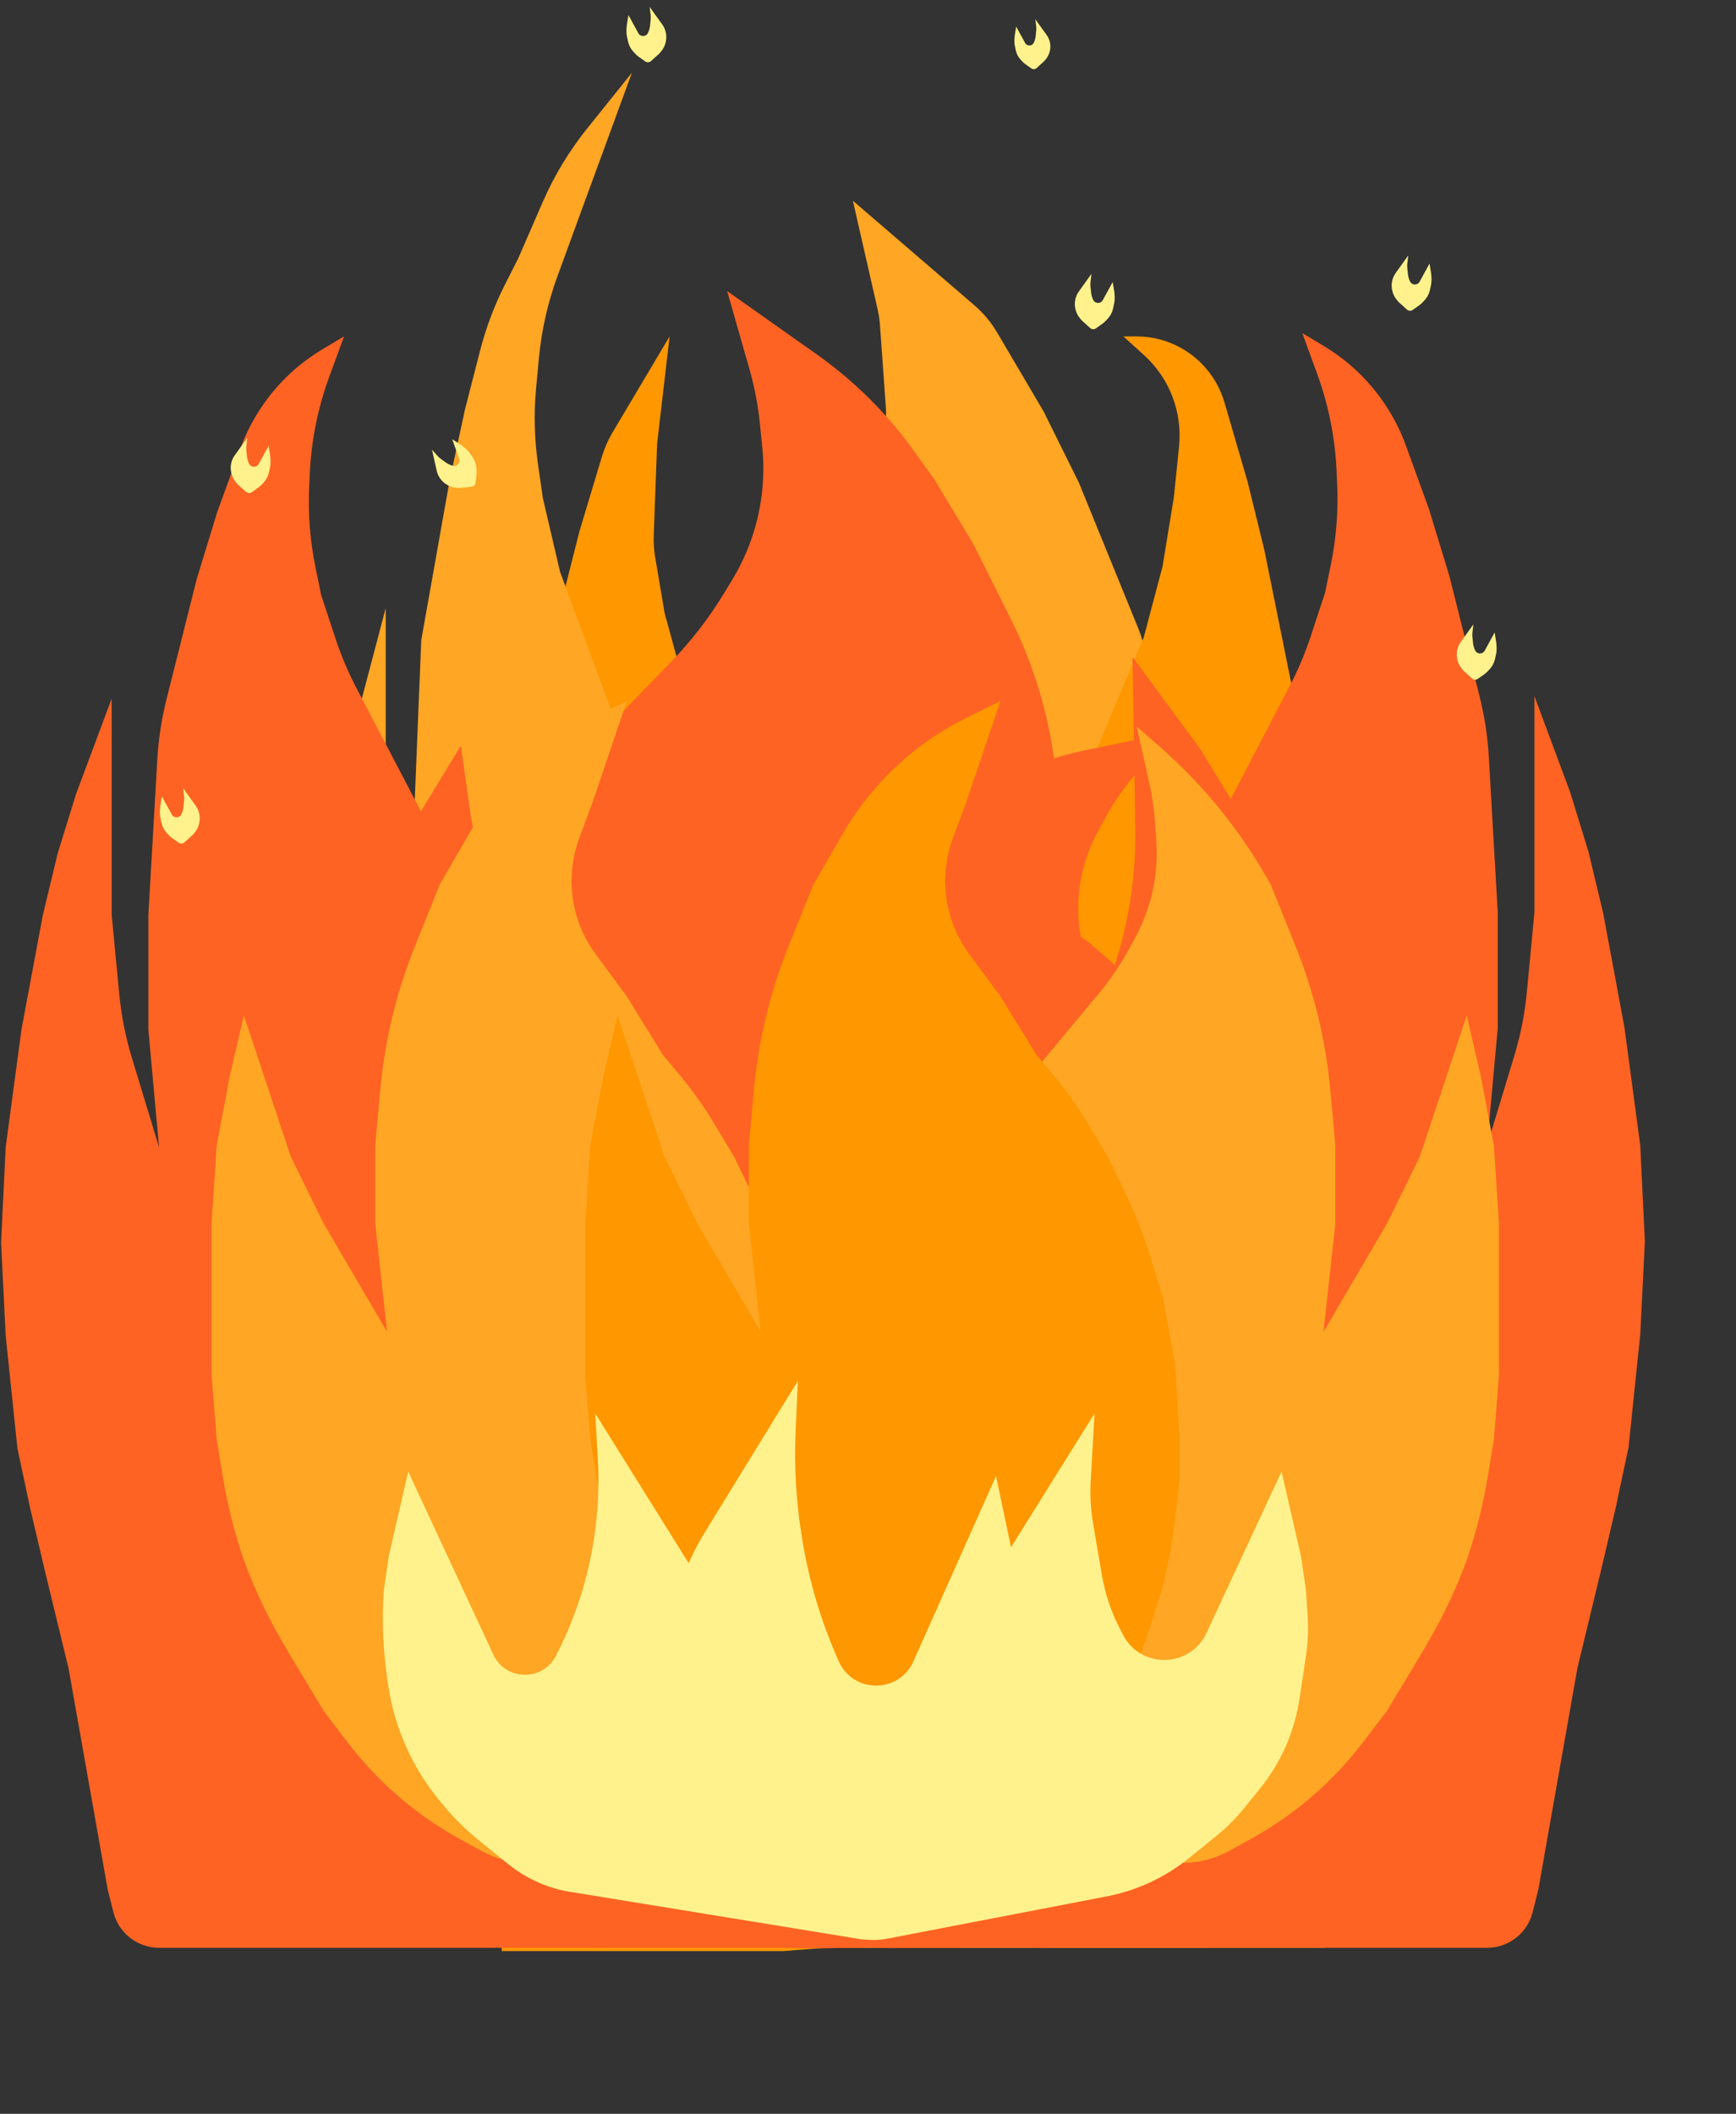 <svg width="1600" height="1948" viewBox="0 0 1600 1948" fill="none" xmlns="http://www.w3.org/2000/svg">
<rect x="0" y="0" width="1600" height="1948" fill="#333333" stroke="none"/>
<path d="M605.615 409.037L617.154 310L587.731 359.518L564.561 398.512C560.408 405.503 557.122 412.974 554.778 420.76L542.154 462.682L534.077 489.505L518.692 550.256L504.462 618.574L491.843 679.151C490.77 684.303 490.105 689.531 489.855 694.788L486.192 771.714L482.154 856.537V961.076L490.231 1068.37L464.585 966.459C463.223 961.046 462.317 955.529 461.875 949.965L454.462 856.537V659.38L441 702.938L427.538 746.496L413.692 800.6L402.538 856.537L394.462 908.807L386.385 961.076L380.423 1014.72L374.462 1068.37L371 1155.48L374.462 1239.85L378.885 1291.2L383.308 1342.55L392.923 1397.11L404.077 1454.43L424.846 1522.74L443.71 1582.84C445.999 1590.13 447.444 1597.66 448.018 1605.28L462.538 1798H490.231H528.692H559.846H592.154H620.615H648.692H677.538H722.154L801 1791.89L774.846 1593.81L768.692 1384.73L771.769 1342.55L774.846 1291.2V1239.85L771.769 1142.64L767.731 1099.54L763.692 1056.45L755.808 1007.39L747.923 958.325L736.962 914.767L726 871.21L714.077 833.154L702.154 795.098L689.846 766.67L677.538 738.243L632.674 634.726C630.791 630.382 629.219 625.91 627.97 621.344L612.538 564.928L603.86 513.585C602.726 506.872 602.279 500.06 602.529 493.257L605.615 409.037Z" fill="#FF9700"/>
<path d="M808.791 284.709L786.07 185L848.337 238.578L898.061 281.364C906.367 288.511 913.442 296.974 919.003 306.416L944.791 350.2L961.884 379.222L994.442 444.955L1024.56 518.873L1049.09 579.078C1052.79 588.171 1055.14 597.76 1056.05 607.537L1063.22 684.57L1071.77 776.348V882.135C1071.77 887.01 1071.41 891.879 1070.7 896.702L1054.67 1005.54L1106.53 900.198C1111 891.106 1114.07 881.387 1115.62 871.373L1129.19 783.97C1129.98 778.896 1130.37 773.769 1130.37 768.634V563.026L1158.86 610.155L1187.35 657.284L1216.65 715.824L1240.26 776.348L1257.35 832.903L1274.44 889.458L1287.06 947.501L1299.67 1005.54L1306.39 1091.93C1306.8 1097.17 1306.79 1102.44 1306.37 1107.68L1299.67 1191.08L1290.31 1246.65L1282.33 1294.05C1281.41 1299.48 1280.05 1304.83 1278.26 1310.03L1260.6 1361.25L1240.08 1415.17C1238.03 1420.55 1235.52 1425.75 1232.57 1430.7L1193.05 1497.18L1156.56 1556.61C1149.49 1568.13 1144.82 1580.97 1142.85 1594.35L1113.28 1795H1054.67H973.279H907.349H838.977H778.744H719.326H658.279H563.86L397 1788.39L449.9 1583.55C451.529 1577.25 452.537 1570.8 452.912 1564.29L464.798 1357.83C465.18 1351.19 464.899 1344.54 463.961 1337.96L458.86 1302.21L452.349 1246.65V1191.08L458.86 1085.91L467.407 1039.28L475.953 992.646L492.64 939.563L507.03 893.785C508.558 888.923 510.456 884.185 512.707 879.611L532.523 839.352L555.721 792.223L580.953 751.047L602.185 716.4C604.848 712.054 607.841 707.917 611.135 704.026L632.233 679.113L658.279 648.355L752.333 537.403C756.904 532.01 760.891 526.148 764.226 519.914L791.771 468.431C794.477 463.373 796.743 458.092 798.543 452.645L811.601 413.147C815.703 400.738 817.333 387.645 816.399 374.609L811.035 299.777C810.671 294.704 809.921 289.667 808.791 284.709Z" fill="#FFA624"/>
<path d="M494.13 357.421L496.702 329.98C499.102 304.383 504.782 279.2 513.603 255.052L535.734 194.463L582.429 67L541.337 118.169C524.637 138.964 510.785 161.892 500.146 186.349L477.586 238.213L465.437 262.191C455.592 281.623 447.893 302.069 442.476 323.167L435.825 349.072L428.424 377.895L414.327 443.179L401.288 516.592L388.249 590.006L384.548 681.157L380.848 772.308V884.645L388.249 999.938L367.409 902.817C364.39 888.75 362.387 874.483 361.416 860.128L355.474 772.308V560.443L343.14 607.251L330.805 654.058L318.118 712.197L307.898 772.308L300.497 828.476L293.097 884.645L287.634 942.292L282.172 999.938L279 1093.55L282.172 1184.21L286.225 1239.39L290.277 1294.58L299.088 1353.21L309.308 1414.8L328.338 1488.21L341.099 1535.89C346.206 1554.97 349.416 1574.51 350.682 1594.22L362.875 1784H388.249H423.49H452.036H481.639H507.717H533.444H559.875H600.755L673 1777.43L649.036 1564.58L643.397 1339.91L646.216 1294.58L649.036 1239.39V1184.21L646.216 1079.76L642.516 1033.44L638.816 987.128L631.591 934.408L624.367 881.689L614.323 834.881L604.279 788.074L593.354 747.18L582.429 706.285L571.152 675.737L559.875 645.189L516.175 526.939L500.317 458.946L495.888 428.216C492.509 404.77 491.919 381.006 494.13 357.421Z" fill="#FFA624"/>
<path d="M303.508 347.112L317.113 310L297.556 321.655C276.531 334.183 258.315 350.911 244.045 370.794C234.558 384.012 226.928 398.467 221.366 413.757L210.02 444.951L200.156 472.069L181.368 533.491L163.989 602.562L153.55 644.05C148.933 662.398 146.063 681.141 144.976 700.029L141.677 757.392L136.746 843.151V948.844L146.609 1057.32L121.525 974.795C115.716 955.688 111.831 936.048 109.925 916.168L102.927 843.151V643.819L86.487 687.858L70.047 731.896L53.138 786.597L39.516 843.151L29.652 895.997L19.788 948.844L12.508 1003.08L5.227 1057.32L1 1145.39L5.227 1230.69L10.629 1282.61L16.031 1334.53L27.773 1389.69L41.395 1447.64L63.217 1537.61L99.255 1741.19L104.541 1762.2C109.391 1781.48 126.727 1795 146.609 1795H193.58H231.627H271.082H305.84H340.129H375.357H429.843H793L618.127 1674.18C540.144 1620.31 492.209 1532.74 488.841 1438.02L486.678 1377.18L490.436 1334.53L494.193 1282.61V1230.69L490.436 1132.41L485.504 1088.84L480.572 1045.26L470.943 995.663L461.314 946.062L447.927 902.024L434.54 857.985L419.979 819.51L405.418 781.034L390.388 752.293L375.357 723.552L328.49 634.029C320.918 619.565 314.54 604.508 309.418 589.006L295.977 548.325L290.702 522.491C285.782 498.394 283.844 473.783 284.932 449.213L285.468 437.109C286.829 406.362 292.913 376.008 303.508 347.112Z" fill="#FE6323"/>
<path d="M1054.27 327.141L1035.31 310L1047.41 310C1077.64 310 1105.56 326.148 1120.64 352.347C1124 358.175 1126.64 364.382 1128.53 370.837L1141.85 416.5L1149.92 444.19L1165.31 506.906L1179.54 577.433L1192.25 640.444C1193.26 645.447 1193.89 650.519 1194.12 655.617L1197.81 735.525L1201.85 823.092V931.011L1193.77 1041.77L1219.53 936.078C1220.82 930.816 1221.67 925.458 1222.09 920.058L1229.54 823.092V619.559L1243 664.526L1256.46 709.492L1270.31 765.345L1281.46 823.092L1289.54 877.052L1297.62 931.011L1303.58 986.391L1309.54 1041.77L1313 1131.7L1309.54 1218.8L1305.12 1271.81L1300.69 1324.82L1291.08 1381.15L1279.92 1440.32L1259.15 1510.84L1240.09 1573.53C1237.94 1580.63 1236.57 1587.94 1236.03 1595.34L1221.46 1795H1193.77H1155.31H1124.15H1091.85H1063.38H1035.31H1006.46H961.846L883 1788.69L909.154 1584.21L915.308 1368.37L912.231 1324.82L909.154 1271.81V1218.8L912.231 1118.45L916.269 1073.96L920.308 1029.46L928.192 978.818L936.077 928.172L947.038 883.205L958 838.238L969.923 798.952L981.846 759.665L994.154 730.319L1006.46 700.972L1054.15 587.373L1071.46 522.053L1081.85 458.626L1086.68 411.519C1089.93 379.837 1077.89 348.501 1054.27 327.141Z" fill="#FF9700"/>
<path d="M1213.95 344.39L1200.29 307L1219.75 318.637C1240.79 331.218 1259.02 348.003 1273.28 367.943C1282.74 381.17 1290.35 395.63 1295.89 410.92L1307.24 442.224L1317.1 469.397L1335.86 530.943L1353.22 600.153L1363.68 641.862C1368.27 660.156 1371.12 678.841 1372.2 697.671L1375.5 755.296L1380.43 841.228V947.134L1370.57 1055.83L1395.67 973.001C1401.44 953.946 1405.3 934.363 1407.2 914.542L1414.2 841.228V641.494L1430.62 685.621L1447.04 729.749L1463.93 784.559L1477.53 841.228L1487.38 894.181L1497.24 947.134L1504.51 1001.48L1511.78 1055.83L1516 1144.08L1511.78 1229.55L1506.38 1281.57L1500.99 1333.6L1489.26 1388.87L1475.66 1446.94L1453.86 1537.09L1417.87 1741.08L1412.56 1762.24C1407.74 1781.5 1390.43 1795 1370.57 1795H1323.66H1285.66H1246.26H1211.54H1177.3H1142.12H1087.7H725L899.846 1673.8C977.624 1619.89 1025.4 1532.44 1028.75 1437.87L1030.94 1376.33L1027.18 1333.6L1023.43 1281.57V1229.55L1027.18 1131.08L1032.11 1087.41L1037.03 1043.75L1046.65 994.049L1056.27 944.347L1069.64 900.22L1083.01 856.092L1097.55 817.539L1112.09 778.986L1127.1 750.187L1142.12 721.388L1188.96 631.605C1196.5 617.164 1202.85 602.134 1207.94 586.663L1221.4 545.807L1226.7 519.735C1231.59 495.711 1233.52 471.18 1232.43 446.688L1231.88 434.132C1230.53 403.477 1224.48 373.211 1213.95 344.39Z" fill="#FE6323"/>
<path d="M1041.15 720.006L1077.27 675.421L1014.16 688.522L999.591 691.548C967.461 698.218 936.671 710.211 908.494 727.03L887.213 739.734L843.787 770.581L799.991 807.46C771.015 831.859 746.517 861.124 727.597 893.94L724.189 899.851L692.184 955.363L675.564 993.606C665.813 1016.04 658.075 1039.3 652.441 1063.11L642.067 1106.95L636.169 1062C631.782 1028.56 633.354 994.607 640.812 961.717C644.75 944.351 650.305 927.39 657.403 911.058L705.717 799.887L670.591 820.27L635.465 840.653L596.553 868.022L561.511 898.573L532.616 928.794L503.722 959.016L477.888 991.693L470.847 1000.6C458.339 1016.42 447.156 1033.24 437.409 1050.9C426.036 1071.5 416.668 1093.15 409.434 1115.54L400.751 1142.42L392.647 1180.92C387.258 1206.53 384.383 1232.61 384.064 1258.78L384.002 1263.85L384.185 1271.34C384.835 1297.89 388.044 1324.32 393.767 1350.25L398.812 1373.1L414.164 1437.94L427.781 1475.4C439.397 1507.35 454.914 1537.74 473.979 1565.89L475.557 1568.22C487.048 1585.18 499.786 1601.27 513.665 1616.35L523.917 1627.48L534.737 1639.23C548.11 1653.76 564.371 1665.33 582.478 1673.2C588.992 1676.03 595.709 1678.36 602.573 1680.19L612.903 1682.93C643.337 1691.01 674.906 1693.97 706.312 1691.68L727.096 1690.16C745.651 1688.81 764.048 1685.8 782.069 1681.18C809.496 1674.14 835.842 1663.42 860.385 1649.3L870.225 1643.64C889.013 1632.83 906.883 1620.49 923.654 1606.76L941.565 1592.09L982.808 1550.73L1004.46 1523.36L1022.13 1496.52L1027.15 1488.36C1037.4 1471.72 1046.45 1454.37 1054.24 1436.45L1057.9 1428.01L1072.12 1387.13C1078.65 1368.34 1083.82 1349.1 1087.58 1329.56L1088.2 1326.35L1088.75 1323.48C1092.56 1303.72 1094.91 1283.71 1095.8 1263.6L1096.2 1254.4L1096.35 1251.1C1097.41 1227.08 1096.37 1203.02 1093.24 1179.19L1092.98 1177.2L1088.02 1139.4L1079.84 1104.7L1078.69 1099.84C1074.01 1079.98 1067.74 1060.51 1059.96 1041.65L1048.26 1013.3L1014.49 931.56C1006.79 912.929 1001.2 893.494 997.834 873.62L995.835 861.826C994.234 852.379 993.557 842.799 993.814 833.221C994.439 810.015 1000.53 787.285 1011.61 766.88L1019.27 752.746C1025.55 741.185 1032.87 730.226 1041.15 720.006Z" fill="#FE6323"/>
<path d="M558.852 720.322L522.73 675.738L585.837 688.839L600.41 691.864C632.54 698.534 663.33 710.527 691.507 727.347L712.788 740.05L756.214 770.898L800.01 807.777C828.986 832.176 853.484 861.441 872.404 894.257L875.812 900.167L907.817 955.679L924.437 993.922C934.188 1016.36 941.926 1039.62 947.56 1063.42L957.934 1107.26L963.832 1062.31C968.219 1028.87 966.647 994.924 959.189 962.034C955.251 944.667 949.696 927.707 942.598 911.374L894.284 800.203L929.41 820.586L964.536 840.97L1003.45 868.338L1038.49 898.89L1067.38 929.111L1096.28 959.332L1122.11 992.009L1129.15 1000.92C1141.66 1016.74 1152.85 1033.56 1162.59 1051.21C1173.97 1071.82 1183.33 1093.46 1190.57 1115.85L1199.25 1142.73L1207.35 1181.24C1212.74 1206.85 1215.62 1232.92 1215.94 1259.09L1216 1264.17L1215.82 1271.66C1215.17 1298.21 1211.96 1324.63 1206.23 1350.57L1201.19 1373.42L1185.84 1438.26L1172.22 1475.71C1160.6 1507.66 1145.09 1538.06 1126.02 1566.21L1124.44 1568.54C1112.95 1585.5 1100.22 1601.59 1086.34 1616.66L1076.08 1627.8L1065.26 1639.55C1051.89 1654.07 1035.63 1665.64 1017.52 1673.51C1011.01 1676.34 1004.29 1678.68 997.428 1680.5L987.098 1683.25C956.664 1691.33 925.095 1694.29 893.689 1691.99L872.905 1690.48C854.35 1689.12 835.953 1686.12 817.932 1681.5C790.504 1674.46 764.159 1663.74 739.616 1649.62L729.776 1643.95C710.988 1633.14 693.118 1620.81 676.347 1607.08L658.436 1592.41L617.193 1551.05L595.544 1523.68L577.874 1496.84L572.848 1488.67C562.602 1472.03 553.551 1454.68 545.762 1436.76L542.097 1428.33L527.881 1387.44C521.346 1368.65 516.178 1349.41 512.417 1329.87L511.8 1326.67L511.248 1323.8C507.444 1304.04 505.089 1284.03 504.203 1263.92L503.798 1254.72L503.652 1251.41C502.594 1227.4 503.634 1203.34 506.76 1179.51L507.021 1177.52L511.981 1139.72L520.165 1105.01L521.31 1100.16C525.995 1080.29 532.26 1060.83 540.045 1041.96L551.741 1013.61L585.513 931.876C593.211 913.245 598.797 893.811 602.167 873.936L604.166 862.142C605.767 852.696 606.444 843.116 606.187 833.538C605.562 810.332 599.467 787.601 588.396 767.196L580.727 753.063C574.454 741.502 567.132 730.542 558.852 720.322Z" fill="#FE6323"/>
<path d="M690.736 340.196L670.196 268.243L737.558 315.819L752.539 326.4C787.216 350.891 817.557 381.003 842.31 415.493L861.006 441.542L896.764 500.646L930.028 567.219L931.76 570.686C952.63 612.454 966.266 657.459 972.087 703.787L973.739 716.933L984.187 800.075L985.239 867.152C985.61 890.819 983.946 914.474 980.265 937.856L969.167 1008.35L997.54 957.625C1019.12 919.046 1033.87 877.027 1041.14 833.424C1044.95 810.583 1046.69 787.444 1046.32 764.29L1043.83 605.511L1074.97 647.801L1106.11 690.091L1138.29 742.721L1164.4 797.248L1183.48 848.283L1202.57 899.318L1216.89 951.778L1222.52 972.409C1228.31 993.595 1232.39 1015.21 1234.74 1037.04L1236.28 1051.42C1239.01 1076.85 1239.38 1102.48 1237.37 1127.98L1233.85 1172.61L1224.63 1223.19L1222.46 1235.08C1217.77 1260.81 1210.65 1286.04 1201.18 1310.43L1194.49 1327.68L1185.63 1348.28C1175.32 1372.27 1162.75 1395.23 1148.1 1416.85L1124.16 1452.16L1074.77 1522.74L1031.09 1571.91C1008.38 1597.48 982.588 1620.13 954.296 1639.34L933.224 1653.65C915.96 1665.37 897.831 1675.77 878.995 1684.75L854.566 1696.4L836.006 1705.25C813.494 1715.99 788.934 1721.75 763.997 1722.14C754.998 1722.28 746.001 1721.72 737.089 1720.47L723.588 1718.57C684.205 1713.03 646.06 1700.79 610.804 1682.39L587.257 1670.1C565.935 1658.97 545.662 1645.93 526.687 1631.15C498.228 1608.99 472.905 1583.07 451.409 1554.1L437.004 1534.68C423.744 1516.81 411.95 1497.9 401.737 1478.13L383.853 1443.51L355.75 1372.81L343.74 1328.87L336.126 1287.56L328.37 1237.25L327.579 1186.83L333.047 1091.28L341.524 1048.82L344.248 1035.17C348.079 1015.98 353.268 997.093 359.777 978.641L367.093 957.904L372.417 942.809C380.247 920.613 389.961 899.126 401.451 878.584L408.325 866.296L432.465 823.139L458.867 785.35L466.433 774.52C478.971 756.576 492.914 739.657 508.134 723.923L512.69 719.212L540.11 690.864L618.871 609.522C637.145 590.649 653.262 569.801 666.924 547.363L674.724 534.553C681.272 523.798 686.777 512.443 691.164 500.641C701.667 472.382 705.564 442.095 702.555 412.098L700.42 390.817C698.702 373.689 695.462 356.749 690.736 340.196Z" fill="#FE6323"/>
<path d="M1165.82 753.926L1175.21 686.798L1210.41 744.707L1232.95 781.8C1241.33 795.58 1247.35 810.663 1250.75 826.426L1256.61 853.559L1262.11 879.031L1269.55 934.542L1272.62 994.663L1274.39 1029.38C1275.25 1046.19 1273.17 1063.02 1268.24 1079.11L1255.97 1119.21L1236.26 1183.63L1208.51 1247.48C1205.1 1255.34 1200.99 1262.89 1196.23 1270.02L1155.69 1330.9L1217.06 1287.05C1230.97 1277.11 1243.01 1264.78 1252.62 1250.64L1276.42 1215.63C1281.5 1208.16 1285.86 1200.23 1289.46 1191.96L1346.07 1061.7L1355.6 1103.32L1365.13 1144.95L1372 1194.49L1373.65 1243.34L1371.15 1287.23L1368.65 1331.12L1362.06 1374.42L1357.27 1405.92C1356.07 1413.78 1354.23 1421.52 1351.77 1429.07L1338.37 1470.13C1335.49 1478.94 1331.78 1487.45 1327.27 1495.55L1301.53 1541.84L1277.75 1575.69L1262.11 1597.95C1256.69 1605.66 1250.53 1612.83 1243.72 1619.34L1220.2 1641.83L1193.39 1665.65C1186.43 1671.83 1178.89 1677.33 1170.88 1682.06L1125.59 1708.82L1064.74 1743.53L993.16 1773.97C982.196 1778.64 970.697 1781.93 958.926 1783.77L899.241 1793.13C892.146 1794.24 884.978 1794.83 877.797 1794.88L840.307 1795.13L822.632 1795.25C802.454 1795.38 782.472 1791.3 763.966 1783.26L687.882 1750.19C679.262 1746.44 671.028 1741.87 663.295 1736.52L591.807 1687.13L558.167 1659.71C544.047 1648.19 535.9 1630.91 536.008 1612.69C536.032 1608.57 535.632 1604.45 534.814 1600.4L534.42 1598.45C529.66 1574.91 535.923 1550.33 551.247 1531.84C564.314 1516.07 570.96 1495.77 569.635 1475.33L567.909 1448.7L570.121 1387.32L575.627 1351.05L583.586 1318.21L591.705 1288.65C593.519 1282.04 595.799 1275.58 598.529 1269.3L610.583 1241.56L641.584 1182.78C644.836 1176.61 648.53 1170.68 652.637 1165.05L666.996 1145.34L681.283 1125.74C685.437 1120.04 690.002 1114.65 694.942 1109.62L716.561 1087.58L736.733 1067.02C742.633 1061.01 749.047 1055.52 755.902 1050.62L778.218 1034.68L810.837 1011.37L843.383 992.769L865.875 979.913C872.568 976.088 879.555 972.803 886.772 970.091L906.112 962.821L936.293 951.475L1037.98 913.313C1048.1 909.513 1057.77 904.591 1066.8 898.639L1091.17 882.564C1099.03 877.386 1106.36 871.454 1113.06 864.854L1115.53 862.425C1131.77 846.432 1144 826.83 1151.23 805.215L1159.74 779.785C1162.55 771.37 1164.59 762.713 1165.82 753.926Z" fill="#FE6323"/>
<path d="M433.151 746.864L424.791 687.115L389.592 745.023L381.463 758.396C363.542 787.879 350.674 820.15 343.39 853.876L337.889 879.347L330.45 934.858L327.382 994.979C325.352 1034.76 330.274 1074.58 341.927 1112.67L344.026 1119.53L363.739 1183.95L381.968 1225.89C391.719 1248.33 403.444 1269.86 417.006 1290.22L444.311 1331.22L405.526 1303.5C376.675 1282.89 351.705 1257.32 331.772 1228C321.247 1212.51 312.194 1196.08 304.731 1178.9L253.932 1062.01L244.403 1103.64L234.874 1145.26L227.998 1194.81L226.346 1243.66L228.849 1287.55L231.353 1331.44L237.94 1374.74L239.735 1386.54C242.924 1407.51 247.833 1428.17 254.413 1448.33C262.091 1471.85 272.01 1494.58 284.035 1516.2L298.468 1542.16L322.254 1576.01L322.79 1576.77C338.253 1598.78 355.83 1619.22 375.269 1637.81L379.797 1642.14L387.225 1648.74C407.078 1666.38 428.586 1682.06 451.451 1695.57L474.406 1709.13L535.258 1743.84L538.471 1745.52C565.321 1759.56 593.634 1770.6 622.899 1778.45L645.634 1784.54L680.22 1790.1C700.987 1793.44 721.979 1795.19 743.013 1795.33L759.693 1795.44C797.468 1795.23 834.754 1786.87 869.008 1770.95L894.811 1758.95C914.953 1749.58 934.265 1738.53 952.541 1725.9L1008.19 1687.45L1041.83 1660.02C1055.95 1648.51 1064.1 1631.22 1063.99 1613.01C1063.97 1608.88 1064.37 1604.76 1065.19 1600.72L1065.58 1598.77C1070.34 1575.23 1064.08 1550.65 1048.75 1532.15C1035.69 1516.38 1029.04 1496.09 1030.36 1475.65L1032.09 1449.01L1029.88 1387.63L1024.37 1351.36L1016.41 1318.52L1013.34 1307.35C1008.17 1288.5 1001.66 1270.05 993.872 1252.13L989.417 1241.88L967.471 1200.26C958.19 1182.66 947.649 1165.76 935.931 1149.68L933.004 1145.66L930.28 1141.92C918.428 1125.66 905.402 1110.28 891.308 1095.92L883.439 1087.9L879.699 1084.09C862.865 1066.93 844.565 1051.27 825.007 1037.3L821.782 1034.99L789.163 1011.69L756.617 993.085L752.063 990.483C733.431 979.833 713.977 970.689 693.888 963.137L663.707 951.792L576.648 919.118C556.804 911.671 537.857 902.023 520.163 890.356L509.663 883.433C501.252 877.887 493.402 871.535 486.225 864.466C468.834 847.34 455.734 826.348 447.99 803.2L442.627 787.166C438.24 774.051 435.068 760.56 433.151 746.864Z" fill="#FE6323"/>
<path d="M735.39 997.281L725.02 959.946L776.3 996.144C788.83 1004.99 799.794 1015.87 808.739 1028.32L827.375 1054.28C831.633 1060.21 835.413 1066.47 838.678 1073L865.543 1126.73C872.757 1141.16 877.378 1156.74 879.198 1172.77L886.084 1233.43V1284.37L876.448 1355.04L927.841 1284.37L948.831 1249.99C952.575 1243.86 955.834 1237.44 958.576 1230.8L992.542 1148.54L1004.01 1188.46L1012.21 1223.39C1013.78 1230.08 1014.85 1236.87 1015.4 1243.72L1018.7 1284.37V1338.52V1383.03L1014.57 1425.24L1006.73 1463.43C1004.92 1472.21 1002.27 1480.8 998.792 1489.07L992.542 1503.94L984.837 1520.55C981.111 1528.58 976.619 1536.23 971.424 1543.4L954.456 1566.81L927.841 1602.37L897.823 1634.04C890.027 1642.26 881.245 1649.49 871.677 1655.56L847.024 1671.21C841.257 1674.87 835.225 1678.09 828.979 1680.86L810.37 1689.09L800.632 1693.41C788.596 1698.73 775.579 1701.48 762.417 1701.48C757.683 1701.48 752.955 1701.13 748.273 1700.42L732.712 1698.06C717.594 1695.77 702.964 1690.98 689.421 1683.88L663.871 1670.49C656.622 1666.69 649.727 1662.25 643.267 1657.22L630.624 1647.39C620.792 1639.74 612.044 1630.8 604.618 1620.8L588.139 1598.6C583.649 1592.56 579.663 1586.15 576.22 1579.45L564.414 1556.48L550.189 1520.23L544.224 1497.74L540.553 1476.64L538.265 1460.62C537.344 1454.18 536.882 1447.67 536.882 1441.16V1425.24L539.803 1386.54C540.302 1379.92 541.279 1373.35 542.725 1366.88L545.371 1355.04L547.992 1343.3C549.455 1336.76 551.394 1330.32 553.794 1324.06L559.596 1308.92L564.694 1295.61C567.561 1288.13 571.076 1280.91 575.198 1274.04L582.081 1262.57L595.159 1240.78L609.384 1221.73L617.016 1211.52C621.404 1205.64 626.254 1200.13 631.521 1195.03L638.293 1188.46L652.977 1174.24L698.756 1129.94C706.147 1122.78 712.712 1114.83 718.33 1106.21L725.28 1095.56C728.769 1090.21 731.728 1084.53 734.116 1078.6C739.901 1064.25 742.213 1048.73 740.866 1033.31L739.89 1022.14C739.155 1013.73 737.649 1005.41 735.39 997.281Z" fill="#FFA624"/>
<path d="M1059.19 721.282L1047.61 669.48L1069.21 688.417C1107.77 722.224 1140.53 762.117 1166.2 806.515L1171.27 815.29L1194.05 871.858C1211.12 914.276 1221.91 958.96 1226.08 1004.5L1230.76 1055.71V1127.65L1219.8 1227.44L1278.24 1127.65L1308.5 1066.08L1351.81 935.826L1364.86 992.205L1376.86 1055.71L1381.55 1127.65V1204.11V1266.97L1376.86 1326.59L1371.09 1361.48C1366.94 1386.57 1360.76 1411.28 1352.61 1435.37L1351.81 1437.73L1350.75 1440.59C1341.39 1465.64 1329.9 1489.85 1316.42 1512.95L1308.5 1526.52L1278.24 1576.74L1256.1 1605.74C1239.27 1627.79 1219.73 1647.64 1197.94 1664.81C1183.67 1676.07 1168.48 1686.12 1152.55 1694.88L1144.66 1699.22L1132.62 1705.84C1119.64 1712.97 1105.06 1716.72 1090.25 1716.72C1084.79 1716.72 1079.35 1716.21 1073.98 1715.2L1065.51 1713.6C1042.32 1709.24 1020.21 1700.37 1000.44 1687.5L986.333 1678.31C972.6 1669.37 959.753 1659.14 947.966 1647.76C931.674 1632.02 917.532 1614.2 905.908 1594.76L898.226 1581.91C888.946 1566.39 880.816 1550.2 873.901 1533.49L864.98 1511.93L848.805 1460.74L842.022 1428.99L837.847 1399.18L833.673 1362.89V1326.59L837.847 1257.9L843.326 1227.44L848.805 1196.99L859.502 1162.32L860.12 1160.31C866.829 1138.57 875.169 1117.36 885.069 1096.86L899.94 1066.08L916.116 1039.19L918.828 1034.68C927.791 1019.78 937.873 1005.58 948.989 992.205L965.686 972.116L1012.5 915.85C1024.39 901.557 1034.75 886.051 1043.39 869.589L1047.41 861.941C1051.71 853.752 1055.3 845.214 1058.16 836.416C1064.63 816.47 1067.2 795.465 1065.73 774.546L1064.57 758.059C1063.7 745.683 1061.9 733.39 1059.19 721.282Z" fill="#FFA624"/>
<path d="M546.165 739.331L577.734 646L546.527 661.422C519.006 675.022 494.003 693.212 472.591 715.209C456.999 731.229 443.454 749.121 432.267 768.475L405.282 815.163L382.502 871.755C365.429 914.168 354.641 958.847 350.48 1004.38L345.797 1055.62V1127.56L356.755 1227.38L298.314 1127.56L268.051 1065.99L224.742 935.716L211.697 992.103L199.696 1055.62L195 1127.56V1204.04V1266.91L199.696 1326.54L205.466 1361.44C209.613 1386.53 215.791 1411.23 223.938 1435.32L224.742 1437.69L225.812 1440.56C235.169 1465.61 246.65 1489.81 260.128 1512.91L268.051 1526.49L298.314 1576.72L320.45 1605.73C337.282 1627.78 356.822 1647.63 378.61 1664.81C392.888 1676.06 408.07 1686.12 424.002 1694.88L431.893 1699.22L443.934 1705.84C456.916 1712.97 471.49 1716.72 486.304 1716.72C491.762 1716.72 497.207 1716.21 502.57 1715.2L511.045 1713.6C534.233 1709.24 556.34 1700.37 576.113 1687.49L590.219 1678.31C603.953 1669.37 616.801 1659.13 628.588 1647.75C644.88 1632.01 659.021 1614.18 670.645 1594.74L678.328 1581.89C687.608 1566.36 695.738 1550.18 702.652 1533.47L711.573 1511.91L727.749 1460.7L734.532 1428.95L738.707 1399.13L742.881 1362.84V1326.54L738.707 1257.84L733.228 1227.38L727.749 1196.91L717.052 1162.24L716.434 1160.23C709.724 1138.48 701.384 1117.27 691.484 1096.78L676.613 1065.99L660.438 1039.09L657.726 1034.58C648.763 1019.68 638.68 1005.48 627.565 992.103L610.868 972.011L577.734 918.216L548.979 879.31C539.051 865.877 532.213 850.417 528.954 834.035C524.855 813.433 526.559 792.098 533.875 772.408L546.165 739.331Z" fill="#FFA624"/>
<path d="M890.547 739.331L922.116 646L890.909 661.422C863.388 675.022 838.385 693.212 816.973 715.209C801.381 731.229 787.836 749.121 776.649 768.475L749.664 815.163L726.883 871.755C709.811 914.168 699.023 958.847 694.862 1004.38L690.179 1055.62V1127.56L701.137 1227.38L642.696 1127.56L612.432 1065.99L569.124 935.716L556.079 992.103L544.078 1055.62L539.382 1127.56V1204.04V1266.91L544.078 1326.54L549.848 1361.44C553.995 1386.53 560.173 1411.23 568.32 1435.32L569.124 1437.69L576.978 1458.72C581.821 1471.69 587.762 1484.21 594.737 1496.16C606.473 1516.28 615.258 1537.97 620.822 1560.58L627.609 1588.17C633.43 1611.82 644.063 1634.03 658.844 1653.4L663.229 1659.14C676.839 1676.98 694.367 1691.45 714.459 1701.43L723.499 1705.92C737.791 1713.02 753.533 1716.72 769.492 1716.72H808.104H822.062C833.256 1716.72 844.426 1715.67 855.427 1713.6C878.615 1709.24 900.722 1700.37 920.495 1687.49L934.601 1678.31C948.335 1669.37 961.183 1659.13 972.97 1647.75C989.262 1632.01 1003.4 1614.18 1015.03 1594.74L1022.71 1581.89C1031.99 1566.36 1040.12 1550.18 1047.03 1533.47L1055.96 1511.91L1072.13 1460.7L1078.91 1428.95L1083.09 1399.13L1087.26 1362.84V1326.54L1083.09 1257.84L1077.61 1227.38L1072.13 1196.91L1061.43 1162.24L1060.82 1160.23C1054.11 1138.48 1045.77 1117.27 1035.87 1096.78L1021 1065.99L1004.82 1039.09L1002.11 1034.58C993.145 1019.68 983.062 1005.48 971.947 992.103L955.249 972.011L922.116 918.216L893.361 879.31C883.433 865.877 876.595 850.417 873.336 834.035C869.237 813.433 870.941 792.098 878.257 772.408L890.547 739.331Z" fill="#FF9700"/>
<path d="M423.186 422.731L416.792 404.787L424.623 409.776L427.586 412.02L429.629 413.844C430.682 414.784 431.632 415.833 432.463 416.973L434.492 419.758L435.302 420.887C437.354 423.746 438.611 427.096 438.948 430.598L439.209 433.318C439.341 434.698 439.329 436.087 439.173 437.465L438.335 444.865C438.238 445.724 437.876 446.532 437.3 447.177C436.61 447.95 435.656 448.439 434.625 448.549L424.132 449.662L421.679 449.585C418.503 449.485 415.397 448.627 412.62 447.082L412.259 446.881C407.29 444.117 403.739 439.361 402.501 433.812L398.169 414.401L402.994 419.882C403.982 421.003 405.093 422.01 406.305 422.883L410.85 426.156C412.511 427.351 414.346 428.284 416.29 428.921L416.945 429.135C420.878 430.424 424.576 426.63 423.186 422.731Z" fill="#FFF28C"/>
<path d="M944.803 39.592L936.568 24.505L935.219 32.774L934.95 36.117L934.95 38.588C934.95 39.862 935.085 41.132 935.353 42.376L936.008 45.415L936.281 46.639C936.973 49.738 938.472 52.598 940.628 54.929L942.301 56.739C943.15 57.657 944.093 58.484 945.114 59.207L950.599 63.09C951.236 63.541 951.996 63.783 952.777 63.783C953.712 63.783 954.615 63.435 955.308 62.806L962.363 56.413L963.785 54.715C965.627 52.517 966.915 49.911 967.544 47.113L967.626 46.749C968.751 41.743 967.684 36.495 964.693 32.327L954.231 17.747L955.02 24.288C955.181 25.627 955.191 26.98 955.05 28.321L954.522 33.346C954.329 35.183 953.854 36.978 953.114 38.67L952.865 39.239C951.368 42.661 946.593 42.87 944.803 39.592Z" fill="#FFF28C"/>
<path d="M1368.41 599.593L1377.54 582.874L1379.03 592.038L1379.33 595.743L1379.33 598.481C1379.33 599.892 1379.18 601.299 1378.88 602.679L1378.16 606.047L1377.86 607.404C1377.09 610.838 1375.43 614.007 1373.04 616.59L1371.18 618.596C1370.24 619.614 1369.2 620.531 1368.07 621.332L1361.99 625.634C1361.28 626.134 1360.44 626.402 1359.57 626.402C1358.54 626.402 1357.54 626.017 1356.77 625.32L1348.95 618.234L1347.37 616.353C1345.33 613.917 1343.91 611.029 1343.21 607.928L1343.12 607.525C1341.87 601.978 1343.05 596.162 1346.37 591.542L1357.96 575.384L1357.09 582.633C1356.91 584.117 1356.9 585.616 1357.05 587.102L1357.64 592.672C1357.85 594.707 1358.38 596.697 1359.2 598.572L1359.48 599.202C1361.14 602.995 1366.43 603.226 1368.41 599.593Z" fill="#FFF28C"/>
<path d="M238.411 427.593L247.538 410.874L249.032 420.038L249.331 423.743L249.331 426.481C249.331 427.892 249.181 429.299 248.884 430.679L248.158 434.047L247.855 435.404C247.089 438.838 245.427 442.007 243.039 444.59L241.184 446.596C240.243 447.614 239.199 448.531 238.067 449.332L231.988 453.634C231.283 454.134 230.439 454.402 229.575 454.402C228.538 454.402 227.538 454.017 226.77 453.32L218.951 446.234L217.375 444.353C215.334 441.917 213.906 439.029 213.209 435.928L213.118 435.525C211.871 429.978 213.054 424.162 216.369 419.542L227.963 403.384L227.089 410.633C226.91 412.117 226.899 413.616 227.055 415.102L227.641 420.672C227.855 422.707 228.381 424.697 229.201 426.572L229.477 427.202C231.135 430.995 236.428 431.226 238.411 427.593Z" fill="#FFF28C"/>
<path d="M1016.41 276.593L1025.54 259.874L1027.03 269.038L1027.33 272.743L1027.33 275.481C1027.33 276.892 1027.18 278.299 1026.88 279.679L1026.16 283.047L1025.86 284.404C1025.09 287.838 1023.43 291.007 1021.04 293.59L1019.18 295.596C1018.24 296.614 1017.2 297.531 1016.07 298.332L1009.99 302.634C1009.28 303.134 1008.44 303.402 1007.57 303.402C1006.54 303.402 1005.54 303.017 1004.77 302.32L996.951 295.234L995.375 293.353C993.334 290.917 991.906 288.029 991.209 284.928L991.118 284.525C989.871 278.978 991.054 273.162 994.369 268.542L1005.96 252.384L1005.09 259.633C1004.91 261.117 1004.9 262.616 1005.05 264.102L1005.64 269.672C1005.85 271.707 1006.38 273.697 1007.2 275.572L1007.48 276.202C1009.14 279.995 1014.43 280.226 1016.41 276.593Z" fill="#FFF28C"/>
<path d="M588.327 30.593L579.2 13.874L577.706 23.038L577.407 26.743L577.407 29.481C577.407 30.892 577.557 32.3 577.854 33.679L578.58 37.047L578.883 38.404C579.649 41.838 581.311 45.008 583.699 47.591L585.554 49.596C586.495 50.614 587.54 51.531 588.671 52.332L594.75 56.635C595.456 57.134 596.299 57.403 597.164 57.403C598.2 57.403 599.2 57.017 599.969 56.321L607.788 49.235L609.364 47.353C611.404 44.918 612.833 42.029 613.53 38.929L613.62 38.525C614.867 32.978 613.684 27.162 610.369 22.542L598.775 6.384L599.649 13.633C599.828 15.117 599.84 16.616 599.683 18.102L599.098 23.672C598.884 25.707 598.357 27.697 597.537 29.572L597.262 30.203C595.603 33.995 590.31 34.226 588.327 30.593Z" fill="#FFF28C"/>
<path d="M158.327 750.593L149.2 733.874L147.706 743.038L147.407 746.743L147.407 749.481C147.407 750.892 147.557 752.299 147.854 753.679L148.58 757.047L148.883 758.404C149.649 761.838 151.311 765.007 153.699 767.59L155.554 769.596C156.495 770.614 157.54 771.531 158.671 772.332L164.75 776.634C165.456 777.134 166.299 777.402 167.164 777.402C168.2 777.402 169.2 777.017 169.969 776.32L177.788 769.234L179.364 767.353C181.404 764.917 182.833 762.029 183.53 758.928L183.62 758.525C184.867 752.978 183.684 747.162 180.369 742.542L168.775 726.384L169.649 733.633C169.828 735.117 169.84 736.616 169.683 738.102L169.098 743.672C168.884 745.707 168.357 747.697 167.537 749.572L167.262 750.202C165.603 753.995 160.31 754.226 158.327 750.593Z" fill="#FFF28C"/>
<path d="M1308.41 259.593L1317.54 242.874L1319.03 252.038L1319.33 255.743L1319.33 258.481C1319.33 259.892 1319.18 261.299 1318.88 262.679L1318.16 266.047L1317.86 267.404C1317.09 270.838 1315.43 274.007 1313.04 276.59L1311.18 278.596C1310.24 279.614 1309.2 280.531 1308.07 281.332L1301.99 285.634C1301.28 286.134 1300.44 286.402 1299.57 286.402C1298.54 286.402 1297.54 286.017 1296.77 285.32L1288.95 278.234L1287.37 276.353C1285.33 273.917 1283.91 271.029 1283.21 267.928L1283.12 267.525C1281.87 261.978 1283.05 256.162 1286.37 251.542L1297.96 235.384L1297.09 242.633C1296.91 244.117 1296.9 245.616 1297.05 247.102L1297.64 252.672C1297.85 254.707 1298.38 256.697 1299.2 258.572L1299.48 259.202C1301.14 262.995 1306.43 263.226 1308.41 259.593Z" fill="#FFF28C"/>
<path d="M454.691 1524.82L376.237 1356.15L358.322 1434.08L353.701 1465.76C351.911 1493.54 353.079 1521.42 357.182 1548.95L358.08 1554.97C363.975 1592.66 379.745 1628.11 403.786 1657.72L406.923 1661.58C417.204 1674.25 428.779 1685.8 441.459 1696.06L468.523 1717.96C485.909 1732.03 506.832 1741.04 529 1744L793.756 1787.16L692.798 1680.31C663.626 1649.44 653.043 1605.4 665.003 1564.64C674.602 1531.92 669.766 1496.67 651.711 1467.74L548.621 1302.61L550.991 1345.11C552.46 1371.45 550.961 1397.87 546.522 1423.87C540.444 1459.47 528.916 1493.92 512.346 1526.01C500.1 1549.73 465.948 1549.03 454.691 1524.82Z" fill="#FFF28C"/>
<path d="M1111.96 1504.9L1181.15 1356.16L1199.06 1434.09L1203.69 1465.77L1205.2 1489.3C1205.98 1501.43 1205.47 1513.61 1203.68 1525.63L1199.31 1554.98L1197.46 1566.81C1192.77 1596.74 1180.24 1624.91 1161.15 1648.43L1146.32 1666.7C1138.79 1675.96 1130.32 1684.42 1121.04 1691.93L1095.63 1712.49C1073.73 1730.21 1047.81 1742.26 1020.16 1747.59L818.802 1786.38L881.224 1705.49C890.659 1693.26 897.69 1679.35 901.943 1664.51C908.315 1642.27 908.239 1618.68 901.726 1596.48L898.191 1584.43C884.897 1539.13 891.595 1490.3 916.598 1450.25L1008.77 1302.62L1005.26 1365.41C1004.55 1378.26 1005.28 1391.15 1007.44 1403.84L1015.56 1451.38C1018.53 1468.75 1024.15 1485.57 1032.24 1501.23L1034.96 1506.49C1051.31 1538.17 1096.93 1537.23 1111.96 1504.9Z" fill="#FFF28C"/>
<path d="M841.832 1531.06L917.993 1360.24L937.509 1453L942.629 1490.31L942.793 1492.84C944.783 1523.54 943.75 1554.37 939.709 1584.87L938.663 1592.77L938.124 1596.64C932.534 1636.71 915.969 1674.46 890.261 1705.71C877.889 1720.75 867.574 1737.37 859.588 1755.13L857.153 1760.55L854.784 1766.47C853.268 1770.26 850.639 1773.5 847.242 1775.76C846.026 1776.57 844.725 1777.25 843.363 1777.78L831.324 1782.46C821.547 1786.58 810.94 1788.34 800.356 1787.61L793.755 1787.16C777.36 1784.83 762.173 1777.21 750.499 1765.47L681.345 1695.9L664.232 1674.01C645.08 1649.52 631.102 1621.39 623.145 1591.33C607.066 1530.58 616.579 1465.9 649.467 1412.36L735.375 1272.5L733.285 1319.06C731.861 1350.77 733.655 1382.54 738.64 1413.88L739.174 1417.24C745.423 1456.54 756.84 1494.83 773.126 1531.14C786.438 1560.82 828.587 1560.77 841.832 1531.06Z" fill="#FFF28C"/>
</svg>
